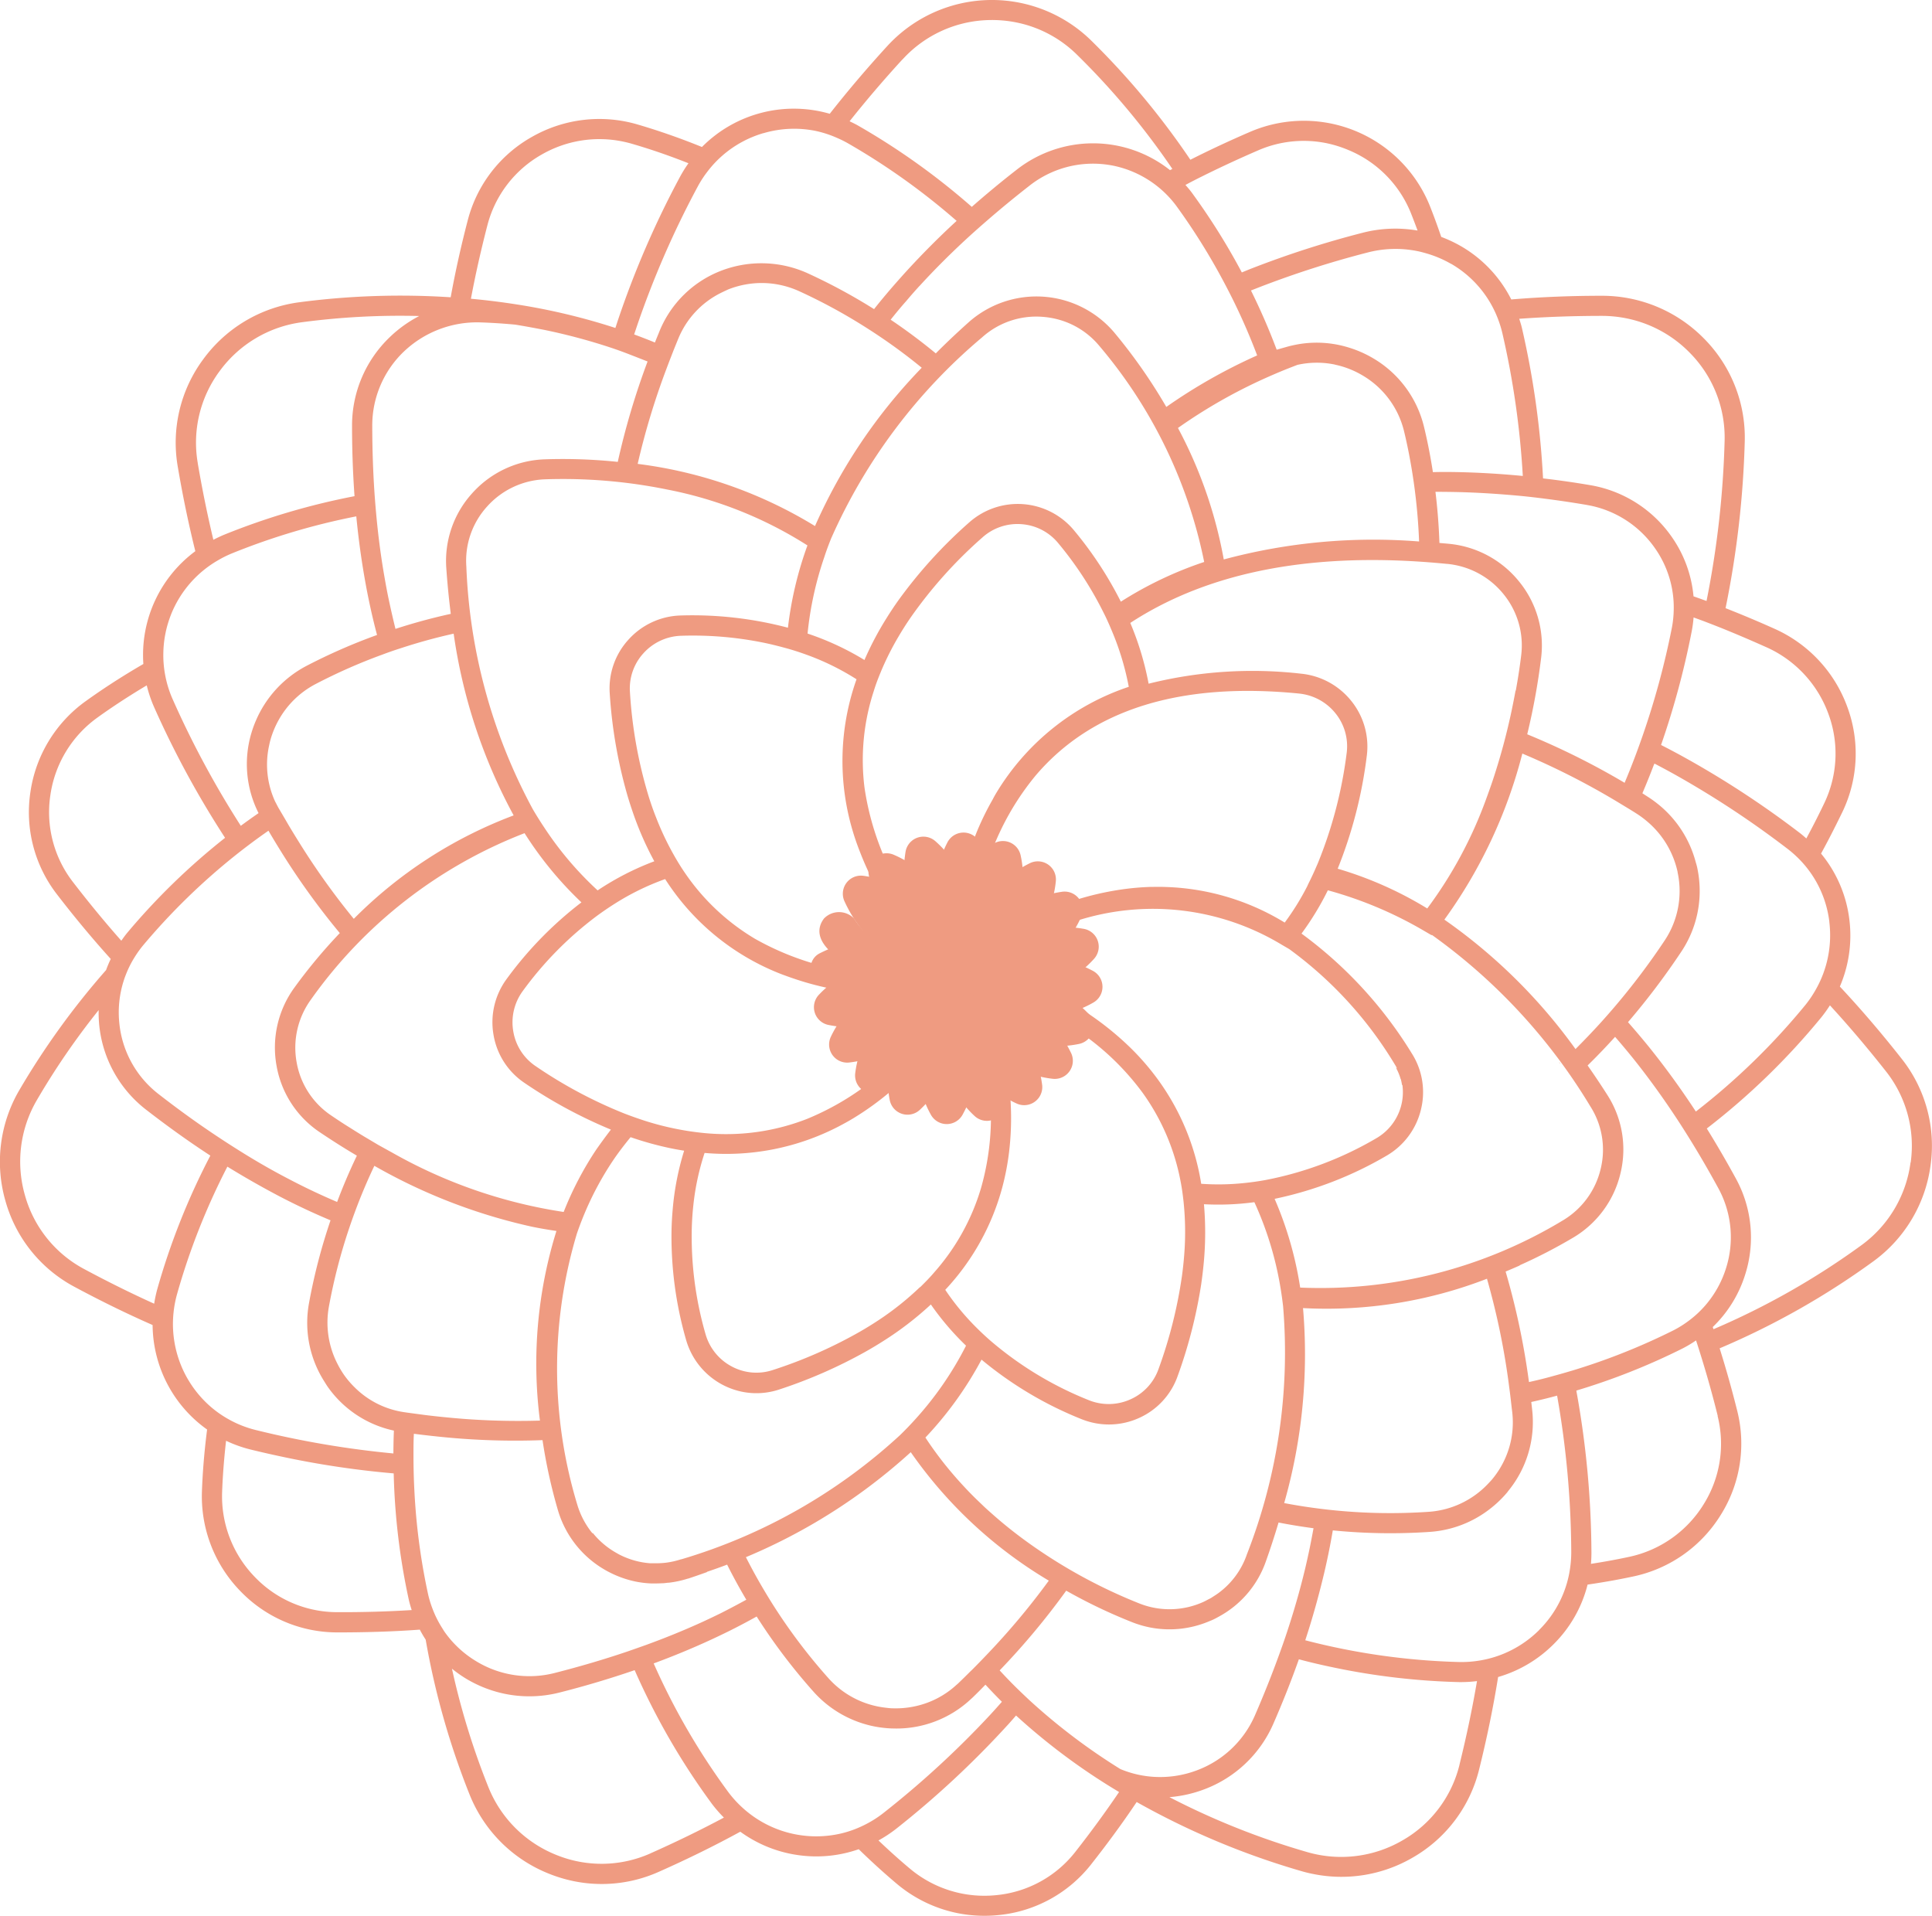 <svg xmlns="http://www.w3.org/2000/svg" width="57.744" height="57.258" viewBox="0 0 57.744 57.258"><defs><style>.a{fill:#ef9b81;}</style></defs><path class="a" d="M56.843,31.648q-.911-1.159-1.853-2.165a3.863,3.863,0,0,0,.285-1.994,3.817,3.817,0,0,0-.847-1.98c.288-.526.5-.96.642-1.251a4.022,4.022,0,0,0,.141-3.137,4.084,4.084,0,0,0-2.175-2.331c-.47-.211-.959-.417-1.462-.615a28.687,28.687,0,0,0,.574-5,4.2,4.2,0,0,0-1.209-3.048,4.267,4.267,0,0,0-3.07-1.288c-.867,0-1.774.033-2.7.11A3.826,3.826,0,0,0,43.722,7.39a3.95,3.95,0,0,0-.646-.31c-.123-.361-.238-.669-.336-.916a4.061,4.061,0,0,0-5.367-2.228c-.588.253-1.19.532-1.795.838a23.112,23.112,0,0,0-2.985-3.583,4.24,4.24,0,0,0-6.066.177Q25.6,2.38,24.8,3.4a3.865,3.865,0,0,0-3.82.993c-.8-.325-1.474-.541-1.914-.67a4.059,4.059,0,0,0-3.166.367,4.008,4.008,0,0,0-1.92,2.494c-.191.734-.365,1.5-.51,2.3a23.107,23.107,0,0,0-4.54.151,4.237,4.237,0,0,0-2.858,1.705,4.186,4.186,0,0,0-.76,3.2q.223,1.314.526,2.532a3.857,3.857,0,0,0-1.553,3.371c-.761.441-1.35.842-1.726,1.113A4.057,4.057,0,0,0,.908,23.677,4.009,4.009,0,0,0,1.7,26.724c.493.641,1.03,1.292,1.61,1.934q-.078.163-.14.333a23.084,23.084,0,0,0-2.6,3.6,4.237,4.237,0,0,0-.407,3.3,4.185,4.185,0,0,0,2.058,2.563q1.184.636,2.34,1.144A3.869,3.869,0,0,0,6.19,42.721c-.1.777-.139,1.414-.154,1.839a4.057,4.057,0,0,0,1.136,2.977A4.013,4.013,0,0,0,9.263,48.7a4.07,4.07,0,0,0,.8.084c.8,0,1.632-.02,2.484-.083q.081.155.176.3a23.115,23.115,0,0,0,1.318,4.643A4.236,4.236,0,0,0,16.4,55.992a4.281,4.281,0,0,0,.739.224,4.176,4.176,0,0,0,2.548-.276q1.282-.568,2.439-1.2a3.848,3.848,0,0,0,1.485.657q.145.03.294.049a3.834,3.834,0,0,0,1.761-.183c.461.45.86.8,1.143,1.038a4.067,4.067,0,0,0,1.789.868,4.11,4.11,0,0,0,1.259.061,4.009,4.009,0,0,0,2.758-1.518c.459-.583.916-1.2,1.358-1.859a23.141,23.141,0,0,0,4.959,2.075q.148.042.3.072a4.234,4.234,0,0,0,3-.492,4.187,4.187,0,0,0,1.976-2.627q.352-1.416.568-2.764a3.865,3.865,0,0,0,1.654-.976,3.823,3.823,0,0,0,1.02-1.786c.575-.083,1.045-.174,1.38-.246a4.058,4.058,0,0,0,2.6-1.836,4.007,4.007,0,0,0,.493-3.109c-.152-.61-.327-1.237-.526-1.87a23.161,23.161,0,0,0,4.611-2.612,4.237,4.237,0,0,0,1.694-2.864A4.185,4.185,0,0,0,56.843,31.648Zm-2.167-4.087a3.28,3.28,0,0,1-.414,2.027,3.332,3.332,0,0,1-.294.435,20.342,20.342,0,0,1-3.282,3.195c-.324-.494-.67-.986-1.04-1.47q-.183-.239-.373-.475-.3-.368-.615-.726a21.739,21.739,0,0,0,1.6-2.117,3.259,3.259,0,0,0,.542-1.867,3.335,3.335,0,0,0-.074-.637c-.012-.057-.029-.111-.045-.166a3.3,3.3,0,0,0-1.156-1.753,3.364,3.364,0,0,0-.282-.2l-.155-.1c.121-.284.234-.564.339-.84l.022-.048q.265.138.532.285a28.25,28.25,0,0,1,3.443,2.261,3.3,3.3,0,0,1,.266.227,3.209,3.209,0,0,1,.987,1.965ZM45.2,42.221a2.643,2.643,0,0,1-.2,1.333,2.693,2.693,0,0,1-.406.659c-.036.043-.076.083-.114.124a2.688,2.688,0,0,1-1.767.842,16.882,16.882,0,0,1-2.778-.038c-.188-.018-.382-.04-.58-.066-.314-.041-.639-.092-.973-.156a16.207,16.207,0,0,0,.563-5.827,13.275,13.275,0,0,0,5.5-.878l0,.009a21.809,21.809,0,0,1,.627,2.965c.011.08.022.16.032.241.016.12.032.24.046.362.009.079.018.158.027.237S45.193,42.155,45.2,42.221Zm-6.057,4.051q-.061.293-.131.591-.233.977-.573,1.994-.095.284-.2.57-.325.9-.73,1.833a3.054,3.054,0,0,1-1.743,1.648,3.108,3.108,0,0,1-1.3.191,3.07,3.07,0,0,1-.637-.111,3.189,3.189,0,0,1-.343-.12,18.274,18.274,0,0,1-2.72-2.06q-.214-.2-.424-.406c-.157-.156-.312-.318-.464-.483a21.922,21.922,0,0,0,1.989-2.382l-.01-.006a15.882,15.882,0,0,0,1.986.95,3.159,3.159,0,0,0,.5.149,3.038,3.038,0,0,0,1.795-.178h0c.03-.013.061-.024.091-.037.073-.033.144-.071.213-.11a3,3,0,0,0,1.388-1.63c.135-.378.263-.771.384-1.175.358.07.708.126,1.045.171C39.222,45.87,39.184,46.071,39.143,46.273ZM28.634,50.311c-.022.021-.046.039-.068.06a2.643,2.643,0,0,1-1.182.613,2.7,2.7,0,0,1-.7.068c-.078,0-.155-.011-.232-.02a2.69,2.69,0,0,1-1.685-.873,16.869,16.869,0,0,1-1.632-2.151q-.153-.239-.307-.5c-.183-.308-.364-.636-.539-.982-.187.079-.374.155-.559.227.186.372.38.724.576,1.054-.247.136-.5.269-.757.4q-.269.132-.546.26-.812.371-1.7.694-.28.1-.569.2-1.029.348-2.154.635a3.053,3.053,0,0,1-2.371-.365,3.12,3.12,0,0,1-.913-.852c-.031-.044-.058-.09-.086-.135a3.086,3.086,0,0,1-.285-.573,3.166,3.166,0,0,1-.129-.422,19.023,19.023,0,0,1-.38-2.612c-.023-.305-.04-.627-.05-.962-.005-.193-.008-.389-.008-.59s0-.421.012-.637l.234.029q.3.036.6.066a21.966,21.966,0,0,0,3.011.095,15.816,15.816,0,0,0,.46,2.093,3.046,3.046,0,0,0,1.52,1.846,3.077,3.077,0,0,0,.8.287,3.018,3.018,0,0,0,.475.057l.081,0q.12,0,.24-.006c.057,0,.114-.009.171-.016l.026,0a3.021,3.021,0,0,0,.571-.123l.008,0c.186-.061.375-.127.564-.195l0-.008a17.151,17.151,0,0,0,6.09-3.575,13.3,13.3,0,0,0,4.126,3.839,21.636,21.636,0,0,1-1.874,2.234c-.138.145-.279.29-.424.435L29,49.952Q28.821,50.132,28.634,50.311ZM10.3,41.113a2.724,2.724,0,0,1-.215-.358,2.687,2.687,0,0,1-.256-1.7,16.738,16.738,0,0,1,.61-2.359c.06-.178.125-.361.195-.548.157-.419.341-.859.555-1.308v0a16.754,16.754,0,0,0,4.712,1.82c.241.05.485.091.73.127a13.325,13.325,0,0,0-.493,5.667,21.622,21.622,0,0,1-2.828-.1q-.3-.029-.6-.066l-.3-.04c-.108-.015-.216-.028-.326-.045a2.683,2.683,0,0,1-.271-.054,2.63,2.63,0,0,1-1.219-.694A2.738,2.738,0,0,1,10.3,41.113ZM3.7,29.3c.017-.054.036-.107.057-.16a3.1,3.1,0,0,1,.287-.567,3.2,3.2,0,0,1,.222-.308,19.389,19.389,0,0,1,2.8-2.728l.016-.013q.219-.173.451-.346t.491-.353l.051.088q.156.263.313.516a21.977,21.977,0,0,0,1.768,2.456,15.825,15.825,0,0,0-1.364,1.639,3.044,3.044,0,0,0-.525,2.333,3.009,3.009,0,0,0,1.291,1.979c.343.231.7.459,1.075.681l.033.02c-.228.475-.424.94-.59,1.383q-.454-.193-.911-.415-.269-.131-.539-.273-.771-.4-1.55-.894-.253-.159-.507-.327-.912-.6-1.834-1.318a3.054,3.054,0,0,1-1.167-2.1A3.113,3.113,0,0,1,3.7,29.3Zm4.339-7c.015-.073.031-.147.053-.22a2.732,2.732,0,0,1,.222-.536,2.69,2.69,0,0,1,1.116-1.1,16.586,16.586,0,0,1,2-.882q.263-.1.55-.191c.484-.159,1.014-.309,1.579-.434a16.115,16.115,0,0,0,1.793,5.431,13.319,13.319,0,0,0-4.778,3.091A21.768,21.768,0,0,1,8.92,25.141c-.106-.17-.211-.341-.315-.517l-.079-.137c-.066-.112-.132-.225-.2-.339-.035-.062-.065-.125-.1-.189A2.639,2.639,0,0,1,8.039,22.3Zm3.57-4.429q-.06-.294-.113-.6-.166-.94-.256-1.95-.027-.3-.048-.6-.065-.97-.066-2a3.055,3.055,0,0,1,.938-2.208,3.174,3.174,0,0,1,2.27-.879c.267.008.629.027,1.061.067.287.046.577.1.871.157a17.729,17.729,0,0,1,1.949.518q.28.092.559.2t.581.227a22.285,22.285,0,0,0-.891,3,15.851,15.851,0,0,0-2.191-.076,3.046,3.046,0,0,0-2.164,1.018,3.009,3.009,0,0,0-.77,2.234c.031.444.075.9.134,1.366-.591.129-1.146.284-1.653.449Q11.707,18.336,11.609,17.869Zm8.518-7.391c.043-.107.086-.213.13-.321l.02-.048a2.646,2.646,0,0,1,1.278-1.362c.069-.034.139-.067.211-.1a2.747,2.747,0,0,1,.554-.154,2.678,2.678,0,0,1,.985.018,2.746,2.746,0,0,1,.576.187,16.548,16.548,0,0,1,1.877,1.009c.16.1.324.205.491.317.418.28.857.6,1.3.964a16.151,16.151,0,0,0-3.19,4.731,13.316,13.316,0,0,0-5.3-1.858,21.958,21.958,0,0,1,.854-2.825q.06-.161.123-.323Zm7.355-1.933Q28.2,7.761,29.039,7q.222-.2.453-.4.613-.533,1.284-1.056A3.066,3.066,0,0,1,33.1,4.922c.068.01.136.021.2.035a3.136,3.136,0,0,1,1.861,1.2,19.075,19.075,0,0,1,1.392,2.223q.137.256.275.532a18.5,18.5,0,0,1,.746,1.709l-.015.007a16.326,16.326,0,0,0-2.7,1.533A16.1,16.1,0,0,0,33.3,9.933a3.048,3.048,0,0,0-4.351-.3c-.326.292-.655.6-.98.928-.459-.379-.915-.715-1.349-1.007.149-.186.3-.371.464-.555Q27.276,8.77,27.482,8.545Zm12.411,2.349a2.707,2.707,0,0,1,.829.322,2.661,2.661,0,0,1,1.244,1.675c.074.306.164.726.245,1.233.029.184.058.379.083.585.056.446.1.941.12,1.471a17.241,17.241,0,0,0-5.838.537,13.339,13.339,0,0,0-1.369-3.929A15.609,15.609,0,0,1,37.82,11.3q.274-.123.557-.239c.132-.054.267-.105.4-.157A2.652,2.652,0,0,1,39.893,10.894Zm10.131,7.353a3.143,3.143,0,0,1-.051.492,24.067,24.067,0,0,1-.88,3.252c-.063.181-.13.367-.2.555q-.155.415-.336.846a22.4,22.4,0,0,0-2.911-1.45,19.921,19.921,0,0,0,.416-2.288,3.019,3.019,0,0,0-.65-2.266,3.064,3.064,0,0,0-2.1-1.138c-.1-.01-.193-.017-.29-.026-.019-.549-.062-1.063-.119-1.528q.347,0,.7.008.3.008.6.023.657.034,1.337.1.3.031.6.07.626.079,1.271.188l.112.021A3.119,3.119,0,0,1,49.476,16.4a3.084,3.084,0,0,1,.5,1.205A3.047,3.047,0,0,1,50.024,18.246Zm-1.1,6.072a2.8,2.8,0,0,1,.3.222,2.733,2.733,0,0,1,.916,1.513c0,.021.007.043.011.064a2.662,2.662,0,0,1-.393,1.98,20.893,20.893,0,0,1-1.51,2q-.184.216-.387.441c-.239.265-.5.537-.772.81a16.361,16.361,0,0,0-3.919-3.868A14.659,14.659,0,0,0,45.5,22.52a22.246,22.246,0,0,1,2.816,1.428q.2.121.409.248l.118.073ZM38.86,38.479a10.762,10.762,0,0,0-.764-2.652,11.082,11.082,0,0,0,3.364-1.3,2.183,2.183,0,0,0,1.013-1.382,2.159,2.159,0,0,0-.281-1.671A12.591,12.591,0,0,0,38.9,27.9a8.538,8.538,0,0,0,.787-1.294,11.88,11.88,0,0,1,2.878,1.213l.223.13.008-.01a17.18,17.18,0,0,1,4.733,5.119,2.408,2.408,0,0,1,.314,1.866,2.445,2.445,0,0,1-1.135,1.549A14.01,14.01,0,0,1,38.86,38.479Zm-1.6,7.994a2.4,2.4,0,0,1-.836,1.13c-.056.042-.116.08-.176.118l-.043.028c-.034.021-.072.038-.108.057s-.077.042-.118.061a2.445,2.445,0,0,1-1.92.054,15.592,15.592,0,0,1-3.253-1.765q-.168-.119-.337-.246-.108-.082-.217-.167l0,0c-.215-.169-.43-.349-.642-.539l-.068-.06c-.056-.051-.112-.1-.167-.155l-.115-.11c-.048-.046-.095-.091-.142-.138q-.123-.122-.243-.249l-.081-.087c-.065-.07-.13-.142-.194-.214l-.075-.086c-.081-.094-.162-.189-.24-.287l-.013-.015q-.138-.172-.271-.352c-.118-.159-.232-.322-.342-.491a10.744,10.744,0,0,0,1.677-2.328,11.111,11.111,0,0,0,3.007,1.786,2.245,2.245,0,0,0,.36.107,2.179,2.179,0,0,0,1.353-.155A2.157,2.157,0,0,0,35.2,41.118a14.508,14.508,0,0,0,.7-2.728q.045-.307.075-.62a9.732,9.732,0,0,0,.009-1.782,8.1,8.1,0,0,0,1.507-.061,10.029,10.029,0,0,1,.768,2.482c.036.205.065.413.09.623A16.583,16.583,0,0,1,37.259,46.473Zm-16.9.124a2.443,2.443,0,0,1-.474.106h-.005c-.069.008-.138.012-.207.014-.04,0-.079,0-.119,0s-.085,0-.128,0a2.361,2.361,0,0,1-.281-.038,2.44,2.44,0,0,1-.652-.23c-.019-.01-.035-.021-.054-.031a2.447,2.447,0,0,1-.731-.616l.006.03a2.458,2.458,0,0,1-.462-.869,14.013,14.013,0,0,1-.01-8.1c.066-.191.138-.382.217-.572a9.3,9.3,0,0,1,.85-1.592c.166-.248.348-.484.537-.715a9.831,9.831,0,0,0,1.186.329c.14.029.279.054.415.075a8.24,8.24,0,0,0-.343,1.761c-.018.208-.03.413-.034.614a11.152,11.152,0,0,0,.441,3.3,2.2,2.2,0,0,0,1.663,1.528,2.156,2.156,0,0,0,1.114-.066A14.549,14.549,0,0,0,25.86,40.4q.274-.154.541-.324a9.743,9.743,0,0,0,1.421-1.092,8.181,8.181,0,0,0,1.051,1.231,10.022,10.022,0,0,1-1.535,2.22q-.209.231-.436.452A16.587,16.587,0,0,1,20.362,46.6ZM11.716,34.442l-.044-.024c-.12-.066-.241-.134-.362-.2l-.2-.119-.234-.139q-.18-.109-.36-.223l-.1-.063c-.162-.1-.324-.208-.487-.318h0l-.028-.019a2.409,2.409,0,0,1-1.034-1.584,2.445,2.445,0,0,1,.421-1.874,14.012,14.012,0,0,1,6.39-4.98,10.8,10.8,0,0,0,1.7,2.068,11.166,11.166,0,0,0-2.248,2.307,2.181,2.181,0,0,0-.376,1.672,2.157,2.157,0,0,0,.926,1.419,14.282,14.282,0,0,0,2.579,1.393c-.154.2-.3.4-.44.6a9.91,9.91,0,0,0-.972,1.861A14.9,14.9,0,0,1,11.716,34.442Zm8.244-19.809A12.073,12.073,0,0,1,24.133,16.3a10.837,10.837,0,0,0-.583,2.459,11.177,11.177,0,0,0-3.223-.365,2.182,2.182,0,0,0-1.551.73,2.156,2.156,0,0,0-.552,1.6,14.241,14.241,0,0,0,.532,3.059q.092.308.2.613a9.533,9.533,0,0,0,.6,1.343,8.3,8.3,0,0,0-1.694.87,10.056,10.056,0,0,1-1.605-1.894c-.115-.173-.226-.35-.333-.533a16.572,16.572,0,0,1-1.986-7.253,2.407,2.407,0,0,1,.617-1.788,2.444,2.444,0,0,1,1.738-.817A15.6,15.6,0,0,1,19.959,14.633Zm4.894,1.429a16.63,16.63,0,0,1,4.5-5.981,2.418,2.418,0,0,1,1.8-.613,2.494,2.494,0,0,1,.332.046,2.41,2.41,0,0,1,1.359.809,14.369,14.369,0,0,1,3.146,6.471,11.274,11.274,0,0,0-2.491,1.187,11.2,11.2,0,0,0-1.415-2.15,2.185,2.185,0,0,0-3.119-.217,14.1,14.1,0,0,0-2.123,2.338c-.127.179-.244.357-.354.534a9.352,9.352,0,0,0-.652,1.238,8.3,8.3,0,0,0-1.7-.79,10.1,10.1,0,0,1,.5-2.285C24.7,16.453,24.774,16.257,24.853,16.062Zm18.4.789a2.547,2.547,0,0,1,.264.04,2.46,2.46,0,0,1,1.428.875,2.419,2.419,0,0,1,.52,1.815c-.029.24-.079.606-.162,1.058l-.007,0c-.032.176-.069.366-.111.567l-.005.025q-.049.233-.109.485-.066.278-.146.575c-.078.289-.168.59-.268.9-.015.045-.029.089-.044.134-.048.144-.1.29-.153.436l-.048.132a12.722,12.722,0,0,1-1.755,3.256,11.108,11.108,0,0,0-2.677-1.188,13.41,13.41,0,0,0,.872-3.39,2.166,2.166,0,0,0-.466-1.624,2.2,2.2,0,0,0-1.507-.815,12.785,12.785,0,0,0-4.55.3,8.832,8.832,0,0,0-.548-1.816C36.168,17.057,39.338,16.464,43.25,16.852Zm-4.169,9.607a7.739,7.739,0,0,1-.687,1.113,7.251,7.251,0,0,0-3.942-1.066h-.068c-.254.008-.513.029-.777.064a8.708,8.708,0,0,0-1.556.357,9.175,9.175,0,0,0-.937.347,9.376,9.376,0,0,0-1.876,1.09q-.078.06-.149.117l-.022.017v-.01c0-.012,0-.027,0-.04a9.043,9.043,0,0,1,.141-1.4c.029-.166.064-.337.105-.515a7.963,7.963,0,0,1,1.642-3.362c1.681-1.972,4.326-2.794,7.862-2.444a1.674,1.674,0,0,1,.171.026,1.593,1.593,0,0,1,.924.566A1.565,1.565,0,0,1,40.25,22.5a12.982,12.982,0,0,1-.867,3.309l-.037.084q-.1.234-.216.467C39.114,26.391,39.1,26.425,39.081,26.459Zm2.781,5.786a1.575,1.575,0,0,1,.037.174l.013.014a1.588,1.588,0,0,1-.763,1.574,10.415,10.415,0,0,1-3.321,1.257c-.2.037-.415.068-.63.09a7.343,7.343,0,0,1-1.3.024,7.217,7.217,0,0,0-1.287-3.106,7.6,7.6,0,0,0-.81-.941A8.987,8.987,0,0,0,31.888,29.9a9.436,9.436,0,0,0-2.394-.953,9.322,9.322,0,0,1,2.68-1.427,7.447,7.447,0,0,1,6.137.714l.223.13h0A11.778,11.778,0,0,1,41.682,31.8q.042.066.076.134l-.04-.033A1.555,1.555,0,0,1,41.862,32.245ZM35.394,37.5c-.016.209-.039.422-.068.637a13.836,13.836,0,0,1-.7,2.777,1.557,1.557,0,0,1-.828.9,1.581,1.581,0,0,1-1.242.035,10.457,10.457,0,0,1-2.951-1.781c-.157-.137-.313-.283-.465-.437a7.386,7.386,0,0,1-.888-1.085,7.208,7.208,0,0,0,1.7-3.045,7.64,7.64,0,0,0,.21-1.094,8.519,8.519,0,0,0,.055-1.19c-.006-.254-.021-.5-.046-.744-.013-.125-.027-.248-.044-.368q-.03-.213-.068-.417a10.026,10.026,0,0,0-.253-1.047,8.725,8.725,0,0,0-.341-.944c-.021-.049-.043-.1-.063-.142l.057.008,0-.006a9.347,9.347,0,0,1,2.215.916,7.8,7.8,0,0,1,2.481,2.19,6.641,6.641,0,0,1,1.13,2.639c.04.2.068.413.091.625A8.7,8.7,0,0,1,35.394,37.5Zm-7.9.967a8.72,8.72,0,0,1-1.228.981q-.265.176-.551.341A13.858,13.858,0,0,1,23.1,40.942a1.557,1.557,0,0,1-1.219-.1,1.583,1.583,0,0,1-.79-.959,10.5,10.5,0,0,1-.413-3.245c.008-.207.022-.417.046-.631a7.478,7.478,0,0,1,.335-1.552,7.291,7.291,0,0,0,4-.788c.152-.079.3-.16.437-.243a8.629,8.629,0,0,0,1.123-.81q.215-.182.411-.37a9.877,9.877,0,0,0,.827-.895c.131-.16.251-.318.361-.471l.034-.047c.174-.244.321-.476.444-.686l.068-.119.008-.014.036-.066.009-.016.051-.1a8.677,8.677,0,0,1,.37,1.027,9.573,9.573,0,0,1,.241,1.025q.034.194.061.4a7.758,7.758,0,0,1-.218,3.219,6.638,6.638,0,0,1-1.39,2.512C27.8,38.17,27.651,38.321,27.5,38.469ZM19.612,24.437c-.08-.2-.155-.414-.223-.631a13.472,13.472,0,0,1-.561-3.124,1.557,1.557,0,0,1,.4-1.156A1.582,1.582,0,0,1,20.351,19a10.6,10.6,0,0,1,2.488.21c.214.044.434.1.658.161.2.055.395.118.594.19A7.549,7.549,0,0,1,25.6,20.3a7.3,7.3,0,0,0-.1,4.58c.063.208.135.408.211.6a9.036,9.036,0,0,0,.53,1.126c.017.03.032.061.049.091a9.9,9.9,0,0,0,.949,1.375,8.822,8.822,0,0,0,.816.872l.082.073-.11.017-.185.025c-.221.027-.478.049-.762.059a8.314,8.314,0,0,1-4.517-1.064,6.641,6.641,0,0,1-2.091-1.967c-.118-.171-.228-.351-.333-.537A8.535,8.535,0,0,1,19.612,24.437Zm6.72-4.373a8.468,8.468,0,0,1,.524-1.042c.11-.187.228-.373.355-.558a13.435,13.435,0,0,1,2.149-2.4,1.564,1.564,0,0,1,1.161-.4,1.633,1.633,0,0,1,.215.029,1.559,1.559,0,0,1,.879.523,10.61,10.61,0,0,1,1.372,2.1c.014.027.027.053.041.081.076.157.148.322.218.491l.028.068a8.153,8.153,0,0,1,.463,1.569,7.343,7.343,0,0,0-3.965,3.181c-.036.06-.069.121-.1.181a8.416,8.416,0,0,0-.453.915c-.016.038-.031.075-.046.113-.063.156-.122.31-.173.46a9.738,9.738,0,0,0-.289,1.035q-.053.236-.093.464a9.691,9.691,0,0,0-.151,1.469c0,.05,0,.1,0,.15-.057-.054-.118-.113-.181-.177l-.011-.012c-.181-.183-.385-.408-.6-.669a8.252,8.252,0,0,1-1.837-4.1,6.64,6.64,0,0,1,.278-2.884C26.174,20.458,26.25,20.261,26.332,20.065Zm-2.916,9.071c.079.03.157.058.236.085a8.722,8.722,0,0,0,1.119.311c.118.024.235.045.352.065l.168.026a9.911,9.911,0,0,0,1.872.1,8.768,8.768,0,0,0,.953-.091l.1-.015.019,0,.087-.016-.013.024-.052.094a8.841,8.841,0,0,1-.517.8l-.058.08c-.1.134-.207.272-.322.412a8.071,8.071,0,0,1-3.234,2.426,6.64,6.64,0,0,1-2.837.444c-.207-.012-.417-.036-.628-.066a8.6,8.6,0,0,1-1.381-.318q-.31-.1-.624-.221a13.707,13.707,0,0,1-2.644-1.412,1.557,1.557,0,0,1-.668-1.024,1.581,1.581,0,0,1,.273-1.212,10.526,10.526,0,0,1,2.218-2.252q.247-.182.517-.354a7.55,7.55,0,0,1,1.528-.75A7.216,7.216,0,0,0,23.416,29.136ZM50.49,39.458a3.163,3.163,0,0,1-.476.3A19.226,19.226,0,0,1,47,40.957l-.177.052q-.193.057-.394.111-.354.1-.73.182c-.007-.051-.015-.1-.022-.154A22.188,22.188,0,0,0,45,38c.146-.061.287-.121.421-.181l0-.007a15.542,15.542,0,0,0,1.6-.827,3.045,3.045,0,0,0,1.414-1.929,3.008,3.008,0,0,0-.392-2.33q-.294-.461-.592-.885c.292-.286.566-.573.821-.855q.284.326.562.672.186.233.369.476.515.682,1.006,1.439.162.251.322.51.422.684.826,1.425a3.054,3.054,0,0,1,.232,2.388,3.118,3.118,0,0,1-.621,1.116A3.084,3.084,0,0,1,50.49,39.458Zm2.3-20.118a3.486,3.486,0,0,1,1.856,1.989,3.424,3.424,0,0,1-.12,2.67c-.121.254-.3.618-.538,1.058-.065-.057-.13-.115-.2-.168a28.188,28.188,0,0,0-3.564-2.321q-.265-.144-.536-.283l-.042-.022a24.665,24.665,0,0,0,.919-3.411,3.737,3.737,0,0,0,.053-.4l.258.094c.188.071.377.145.567.22Q52.111,19.036,52.789,19.34Zm-4.92-9.9a3.737,3.737,0,0,1,.759.077,3.657,3.657,0,0,1,1.88,1.03,3.6,3.6,0,0,1,1.037,2.613,28.13,28.13,0,0,1-.541,4.8c-.129-.047-.258-.093-.389-.139a3.67,3.67,0,0,0-.644-1.767,3.725,3.725,0,0,0-2.453-1.557c-.452-.077-.919-.145-1.4-.2A25.942,25.942,0,0,0,45.487,9.8c-.022-.093-.051-.183-.08-.273Q46.6,9.441,47.869,9.44ZM43.326,7.861c.028.016.057.029.085.046a3.228,3.228,0,0,1,1.378,1.671,3.294,3.294,0,0,1,.11.362,25.365,25.365,0,0,1,.615,4.284c-.422-.041-.852-.072-1.287-.093q-.3-.014-.6-.021c-.266-.006-.534-.008-.8,0-.087-.562-.186-1.026-.267-1.358A3.259,3.259,0,0,0,41.029,10.7a3.321,3.321,0,0,0-.689-.305,3.238,3.238,0,0,0-1.533-.108c-.1.018-.21.041-.314.069l-.272.077-.063.018a19.147,19.147,0,0,0-.769-1.77l.222-.087a28.98,28.98,0,0,1,3.26-1.047,3.307,3.307,0,0,1,1.5-.041c.075.015.15.035.224.056A3.3,3.3,0,0,1,43.326,7.861ZM35.91,5.28q.819-.408,1.7-.789a3.412,3.412,0,0,1,2.047-.21,3.511,3.511,0,0,1,.638.2,3.418,3.418,0,0,1,1.883,1.909c.058.146.122.314.191.5a3.909,3.909,0,0,0-1.65.068A28.965,28.965,0,0,0,37.38,8.034c-.09.035-.176.072-.264.108A19.7,19.7,0,0,0,35.652,5.8c-.07-.1-.144-.185-.221-.273C35.589,5.442,35.748,5.36,35.91,5.28Zm-8.938-3.5A3.6,3.6,0,0,1,29.542.6a3.687,3.687,0,0,1,.852.074,3.588,3.588,0,0,1,1.779.945,22.507,22.507,0,0,1,2.867,3.429l-.07.037a3.7,3.7,0,0,0-4.563-.029c-.452.351-.908.727-1.362,1.126A20.923,20.923,0,0,0,25.63,3.744c-.078-.044-.158-.081-.237-.12Q26.126,2.7,26.972,1.776Zm-4.152,2.2a3.244,3.244,0,0,1,1.567-.066l.021.005a3.226,3.226,0,0,1,.605.2,3.286,3.286,0,0,1,.319.157,20.319,20.319,0,0,1,3.26,2.325c-.525.482-1.041,1-1.537,1.544q-.2.222-.4.451c-.18.21-.359.423-.531.642a17.142,17.142,0,0,0-2-1.079,3.355,3.355,0,0,0-2.584-.063A3.251,3.251,0,0,0,19.72,9.876c-.012.028-.023.057-.034.085-.038.091-.075.182-.112.275-.206-.085-.413-.165-.62-.241.025-.077.051-.154.077-.232a27.68,27.68,0,0,1,1.824-4.19,3.239,3.239,0,0,1,.3-.459,3.191,3.191,0,0,1,.439-.467A3.251,3.251,0,0,1,22.82,3.978ZM14.567,6.734A3.408,3.408,0,0,1,16.2,4.613a3.454,3.454,0,0,1,2.417-.383q.141.029.281.07c.394.115.978.3,1.679.579a3.91,3.91,0,0,0-.256.411,27.727,27.727,0,0,0-1.866,4.32l-.062.191a18.9,18.9,0,0,0-2.929-.7c-.475-.075-.939-.132-1.389-.173Q14.276,7.856,14.567,6.734Zm-8.657,7.1a3.586,3.586,0,0,1,.652-2.74A3.638,3.638,0,0,1,9.015,9.631a22.3,22.3,0,0,1,3.515-.187,3.75,3.75,0,0,0-.886.637,3.653,3.653,0,0,0-1.122,2.641c0,.679.022,1.385.074,2.106a20.928,20.928,0,0,0-3.919,1.161c-.1.043-.2.091-.3.142Q6.112,15.025,5.909,13.835Zm-.8,4.535A3.265,3.265,0,0,1,6.53,16.736a3.319,3.319,0,0,1,.379-.189,20.281,20.281,0,0,1,3.74-1.116c.061.637.148,1.283.264,1.931q.053.3.115.594.106.511.241,1.02a17.2,17.2,0,0,0-2.121.93,3.327,3.327,0,0,0-1.5,1.63,3.367,3.367,0,0,0-.135.372A3.247,3.247,0,0,0,7.728,24.3q-.273.188-.531.379A28.075,28.075,0,0,1,5.162,20.9a3.245,3.245,0,0,1-.226-.73,3.2,3.2,0,0,1-.054-.659A3.258,3.258,0,0,1,5.11,18.371ZM2.178,26.356a3.409,3.409,0,0,1-.673-2.591,3.459,3.459,0,0,1,1.409-2.322c.33-.238.832-.58,1.472-.961a3.877,3.877,0,0,0,.225.662,27.991,27.991,0,0,0,2.116,3.894A19.961,19.961,0,0,0,3.8,27.88c-.062.075-.118.154-.174.233Q2.894,27.286,2.178,26.356ZM2.51,37.922a3.587,3.587,0,0,1-1.764-2.2,3.639,3.639,0,0,1,.35-2.836,22.117,22.117,0,0,1,1.853-2.7,3.759,3.759,0,0,0,.019.472,3.652,3.652,0,0,0,1.4,2.506c.6.465,1.239.928,1.919,1.371A20.912,20.912,0,0,0,4.7,38.528a3.976,3.976,0,0,0-.092.433Q3.574,38.493,2.51,37.922Zm3.111,3.306a3.277,3.277,0,0,1-.433-2.013,3.334,3.334,0,0,1,.1-.527,20.339,20.339,0,0,1,1.508-3.823c.5.308,1.012.6,1.545.881q.266.139.538.271.493.239,1,.452a17.292,17.292,0,0,0-.644,2.478,3.261,3.261,0,0,0,.459,2.339c.038.061.075.122.117.181a3.25,3.25,0,0,0,1.962,1.286c-.01.233-.014.46-.015.683a28.2,28.2,0,0,1-4.112-.7,3.241,3.241,0,0,1-.807-.318,3.2,3.2,0,0,1-.551-.386A3.268,3.268,0,0,1,5.621,41.227Zm4.446,6.951a3.408,3.408,0,0,1-2.459-1.06,3.457,3.457,0,0,1-.969-2.537c.013-.364.045-.889.118-1.525a3.884,3.884,0,0,0,.746.265q.52.127,1.064.24a27.138,27.138,0,0,0,3.2.47,19.917,19.917,0,0,0,.445,3.747c.025.115.057.227.093.337Q11.218,48.184,10.067,48.179Zm9.374,7.209a3.586,3.586,0,0,1-2.816.045A3.639,3.639,0,0,1,14.6,53.415a22.3,22.3,0,0,1-1.092-3.547,3.752,3.752,0,0,0,.386.276,3.7,3.7,0,0,0,1.192.475,3.654,3.654,0,0,0,1.644-.04c.727-.184,1.479-.406,2.239-.667a20.971,20.971,0,0,0,2.317,4.006,4,4,0,0,0,.35.4Q20.59,54.876,19.441,55.387Zm5.742-.606a3.267,3.267,0,0,1-2.994-.762,3.337,3.337,0,0,1-.42-.462,20.372,20.372,0,0,1-2.232-3.847c.565-.209,1.132-.441,1.694-.7q.273-.126.545-.26.423-.21.839-.442a17.425,17.425,0,0,0,1.707,2.255,3.293,3.293,0,0,0,1.551.967c.076.022.153.041.231.057a3.383,3.383,0,0,0,.544.066l.018,0a3.252,3.252,0,0,0,2.365-.889l.022-.019c.138-.132.269-.264.4-.4.162.174.325.346.492.511-.108.123-.218.246-.331.369a28.055,28.055,0,0,1-3.2,2.947,3.256,3.256,0,0,1-.608.38A3.191,3.191,0,0,1,25.183,54.782Zm6.956.561a3.408,3.408,0,0,1-2.345,1.291,3.458,3.458,0,0,1-2.6-.792c-.24-.2-.563-.483-.938-.841a3.874,3.874,0,0,0,.532-.351,27.9,27.9,0,0,0,3.3-3.067c.094-.1.187-.209.28-.315a18.95,18.95,0,0,0,2.86,2.153l.219.133Q32.844,54.444,32.139,55.343Zm11.482-2.6a3.586,3.586,0,0,1-1.694,2.251,3.643,3.643,0,0,1-2.835.361,22.51,22.51,0,0,1-4.14-1.648,3.749,3.749,0,0,0,1.026-.228A3.653,3.653,0,0,0,38.064,51.5c.265-.607.521-1.247.757-1.913.368.1.729.181,1.076.253a20.807,20.807,0,0,0,3.718.429,3.974,3.974,0,0,0,.53-.03Q43.937,51.46,43.621,52.738ZM46,48.716a3.282,3.282,0,0,1-1.127.732,3.249,3.249,0,0,1-.634.174,3.328,3.328,0,0,1-.617.047,20.364,20.364,0,0,1-4.61-.65c.212-.646.4-1.314.563-2q.069-.293.13-.59.071-.345.13-.694a17.453,17.453,0,0,0,2.913.044,3.288,3.288,0,0,0,1.765-.671,3.359,3.359,0,0,0,.535-.509c.012-.015.022-.031.034-.046a3.249,3.249,0,0,0,.714-2.4c-.009-.084-.019-.17-.029-.255q.4-.089.772-.19a27.556,27.556,0,0,1,.423,4.668,3.269,3.269,0,0,1-.028.437,3.231,3.231,0,0,1-.934,1.9Zm5.336-6.4a3.41,3.41,0,0,1-.42,2.644,3.458,3.458,0,0,1-2.22,1.565c-.286.062-.675.138-1.145.21.01-.118.015-.237.014-.357a27.573,27.573,0,0,0-.448-4.8l0-.022A19.806,19.806,0,0,0,50.286,40.3a3.779,3.779,0,0,0,.406-.242q.076.233.149.469Q51.11,41.39,51.34,42.313Zm5.766-7.573A3.638,3.638,0,0,1,55.652,37.2a22.551,22.551,0,0,1-4.439,2.523l-.022-.065a3.7,3.7,0,0,0,.972-1.577,3.654,3.654,0,0,0-.278-2.856c-.268-.492-.559-.994-.872-1.5A20.948,20.948,0,0,0,54.438,30.4a3.982,3.982,0,0,0,.255-.356q.848.923,1.676,1.974A3.587,3.587,0,0,1,57.107,34.74Z" transform="translate(0 0)"/><path class="a" d="M185.185,126.157l.006-.006-.042-.042Z" transform="translate(-138.557 -94.374)"/><path class="a" d="M104.046,119.043l-.04.012.062-.013Z" transform="translate(-77.833 -89.085)"/><g transform="translate(24.233 24.881)"><path class="a" d="M100.7,103.987a3.133,3.133,0,0,1,2.582,2.218.545.545,0,0,1-.65.719,3.988,3.988,0,0,1-2.493-2.167A.541.541,0,0,1,100.7,103.987Z" transform="translate(-99.128 -102.695)"/><path class="a" d="M103.9,101.373a3.133,3.133,0,0,1,1.9,2.82.546.546,0,0,1-.824.517,3.989,3.989,0,0,1-1.825-2.743A.541.541,0,0,1,103.9,101.373Z" transform="translate(-101.419 -100.709)"/><path class="a" d="M108.322,99.5a3.133,3.133,0,0,1,.932,3.273.546.546,0,0,1-.944.235,3.99,3.99,0,0,1-.88-3.176A.541.541,0,0,1,108.322,99.5Z" transform="translate(-104.6 -99.244)"/><path class="a" d="M112.159,99.137a3.132,3.132,0,0,1-.133,3.4.545.545,0,0,1-.967-.062,3.989,3.989,0,0,1,.149-3.3A.541.541,0,0,1,112.159,99.137Z" transform="translate(-107.129 -98.872)"/><path class="a" d="M114.984,100.3a3.133,3.133,0,0,1-1.186,3.19.545.545,0,0,1-.9-.36,3.989,3.989,0,0,1,1.169-3.089A.541.541,0,0,1,114.984,100.3Z" transform="translate(-108.713 -99.623)"/><path class="a" d="M116.836,102.879a3.133,3.133,0,0,1-2.12,2.662.545.545,0,0,1-.743-.623,3.99,3.99,0,0,1,2.073-2.571A.541.541,0,0,1,116.836,102.879Z" transform="translate(-109.512 -101.425)"/><path class="a" d="M118.192,106.63a3.133,3.133,0,0,1-2.844,1.87.546.546,0,0,1-.507-.83,3.99,3.99,0,0,1,2.766-1.79A.541.541,0,0,1,118.192,106.63Z" transform="translate(-110.111 -104.109)"/><path class="a" d="M118.936,111.059a3.134,3.134,0,0,1-3.285.891.546.546,0,0,1-.223-.947,3.99,3.99,0,0,1,3.186-.84A.541.541,0,0,1,118.936,111.059Z" transform="translate(-110.468 -107.288)"/><path class="a" d="M118.99,114.86a3.133,3.133,0,0,1-3.4-.176.545.545,0,0,1,.074-.966,3.988,3.988,0,0,1,3.3.19A.541.541,0,0,1,118.99,114.86Z" transform="translate(-110.543 -109.781)"/><path class="a" d="M118.352,117.641a3.133,3.133,0,0,1-3.175-1.225.545.545,0,0,1,.371-.895,3.987,3.987,0,0,1,3.074,1.207A.541.541,0,0,1,118.352,117.641Z" transform="translate(-110.332 -111.325)"/><path class="a" d="M117.078,119.469a3.133,3.133,0,0,1-2.636-2.153.545.545,0,0,1,.632-.735,3.988,3.988,0,0,1,2.545,2.1A.541.541,0,0,1,117.078,119.469Z" transform="translate(-109.848 -112.111)"/><path class="a" d="M115.293,120.8a3.134,3.134,0,0,1-1.835-2.867.546.546,0,0,1,.837-.5,3.99,3.99,0,0,1,1.756,2.788A.541.541,0,0,1,115.293,120.8Z" transform="translate(-109.139 -112.702)"/><path class="a" d="M112.789,121.522a3.133,3.133,0,0,1-.851-3.3.546.546,0,0,1,.949-.211,3.989,3.989,0,0,1,.8,3.2A.541.541,0,0,1,112.789,121.522Z" transform="translate(-107.889 -113.048)"/><path class="a" d="M109.383,121.549a3.133,3.133,0,0,1,.218-3.4.545.545,0,0,1,.965.086,3.989,3.989,0,0,1-.231,3.295A.541.541,0,0,1,109.383,121.549Z" transform="translate(-105.791 -113.112)"/><path class="a" d="M105.513,120.884a3.133,3.133,0,0,1,1.264-3.16.545.545,0,0,1,.89.383,3.988,3.988,0,0,1-1.245,3.059A.541.541,0,0,1,105.513,120.884Z" transform="translate(-103.153 -112.889)"/><path class="a" d="M101.558,119.587a3.133,3.133,0,0,1,2.186-2.609.545.545,0,0,1,.727.641,3.988,3.988,0,0,1-2.136,2.519A.541.541,0,0,1,101.558,119.587Z" transform="translate(-100.23 -112.395)"/><path class="a" d="M98.51,117.785a3.133,3.133,0,0,1,2.889-1.8.546.546,0,0,1,.486.843,3.99,3.99,0,0,1-2.81,1.721A.541.541,0,0,1,98.51,117.785Z" transform="translate(-97.912 -111.679)"/><path class="a" d="M97.114,116.152a.541.541,0,0,1-.288-.912,3.1,3.1,0,0,1,2.027-.958,4.029,4.029,0,0,1,1.388.273.449.449,0,0,1,.166.768A3.975,3.975,0,0,1,97.114,116.152Z" transform="translate(-96.576 -110.401)"/><path class="a" d="M96.55,112.012a4.34,4.34,0,0,1,1.168-.4.569.569,0,0,1,.469.149,5.132,5.132,0,0,0,1.865.837.26.26,0,0,1,.034.485,3.969,3.969,0,0,1-3.537-.214A.486.486,0,0,1,96.55,112.012Z" transform="translate(-96.296 -108.397)"/><path class="a" d="M97.456,108.509a.624.624,0,0,1,.9,0c.625,1.009,1.5.763,2.571,1.622-.078.329-.981.356-1.868.094C97.985,109.909,96.938,109.2,97.456,108.509Z" transform="translate(-97.062 -105.94)"/></g></svg>